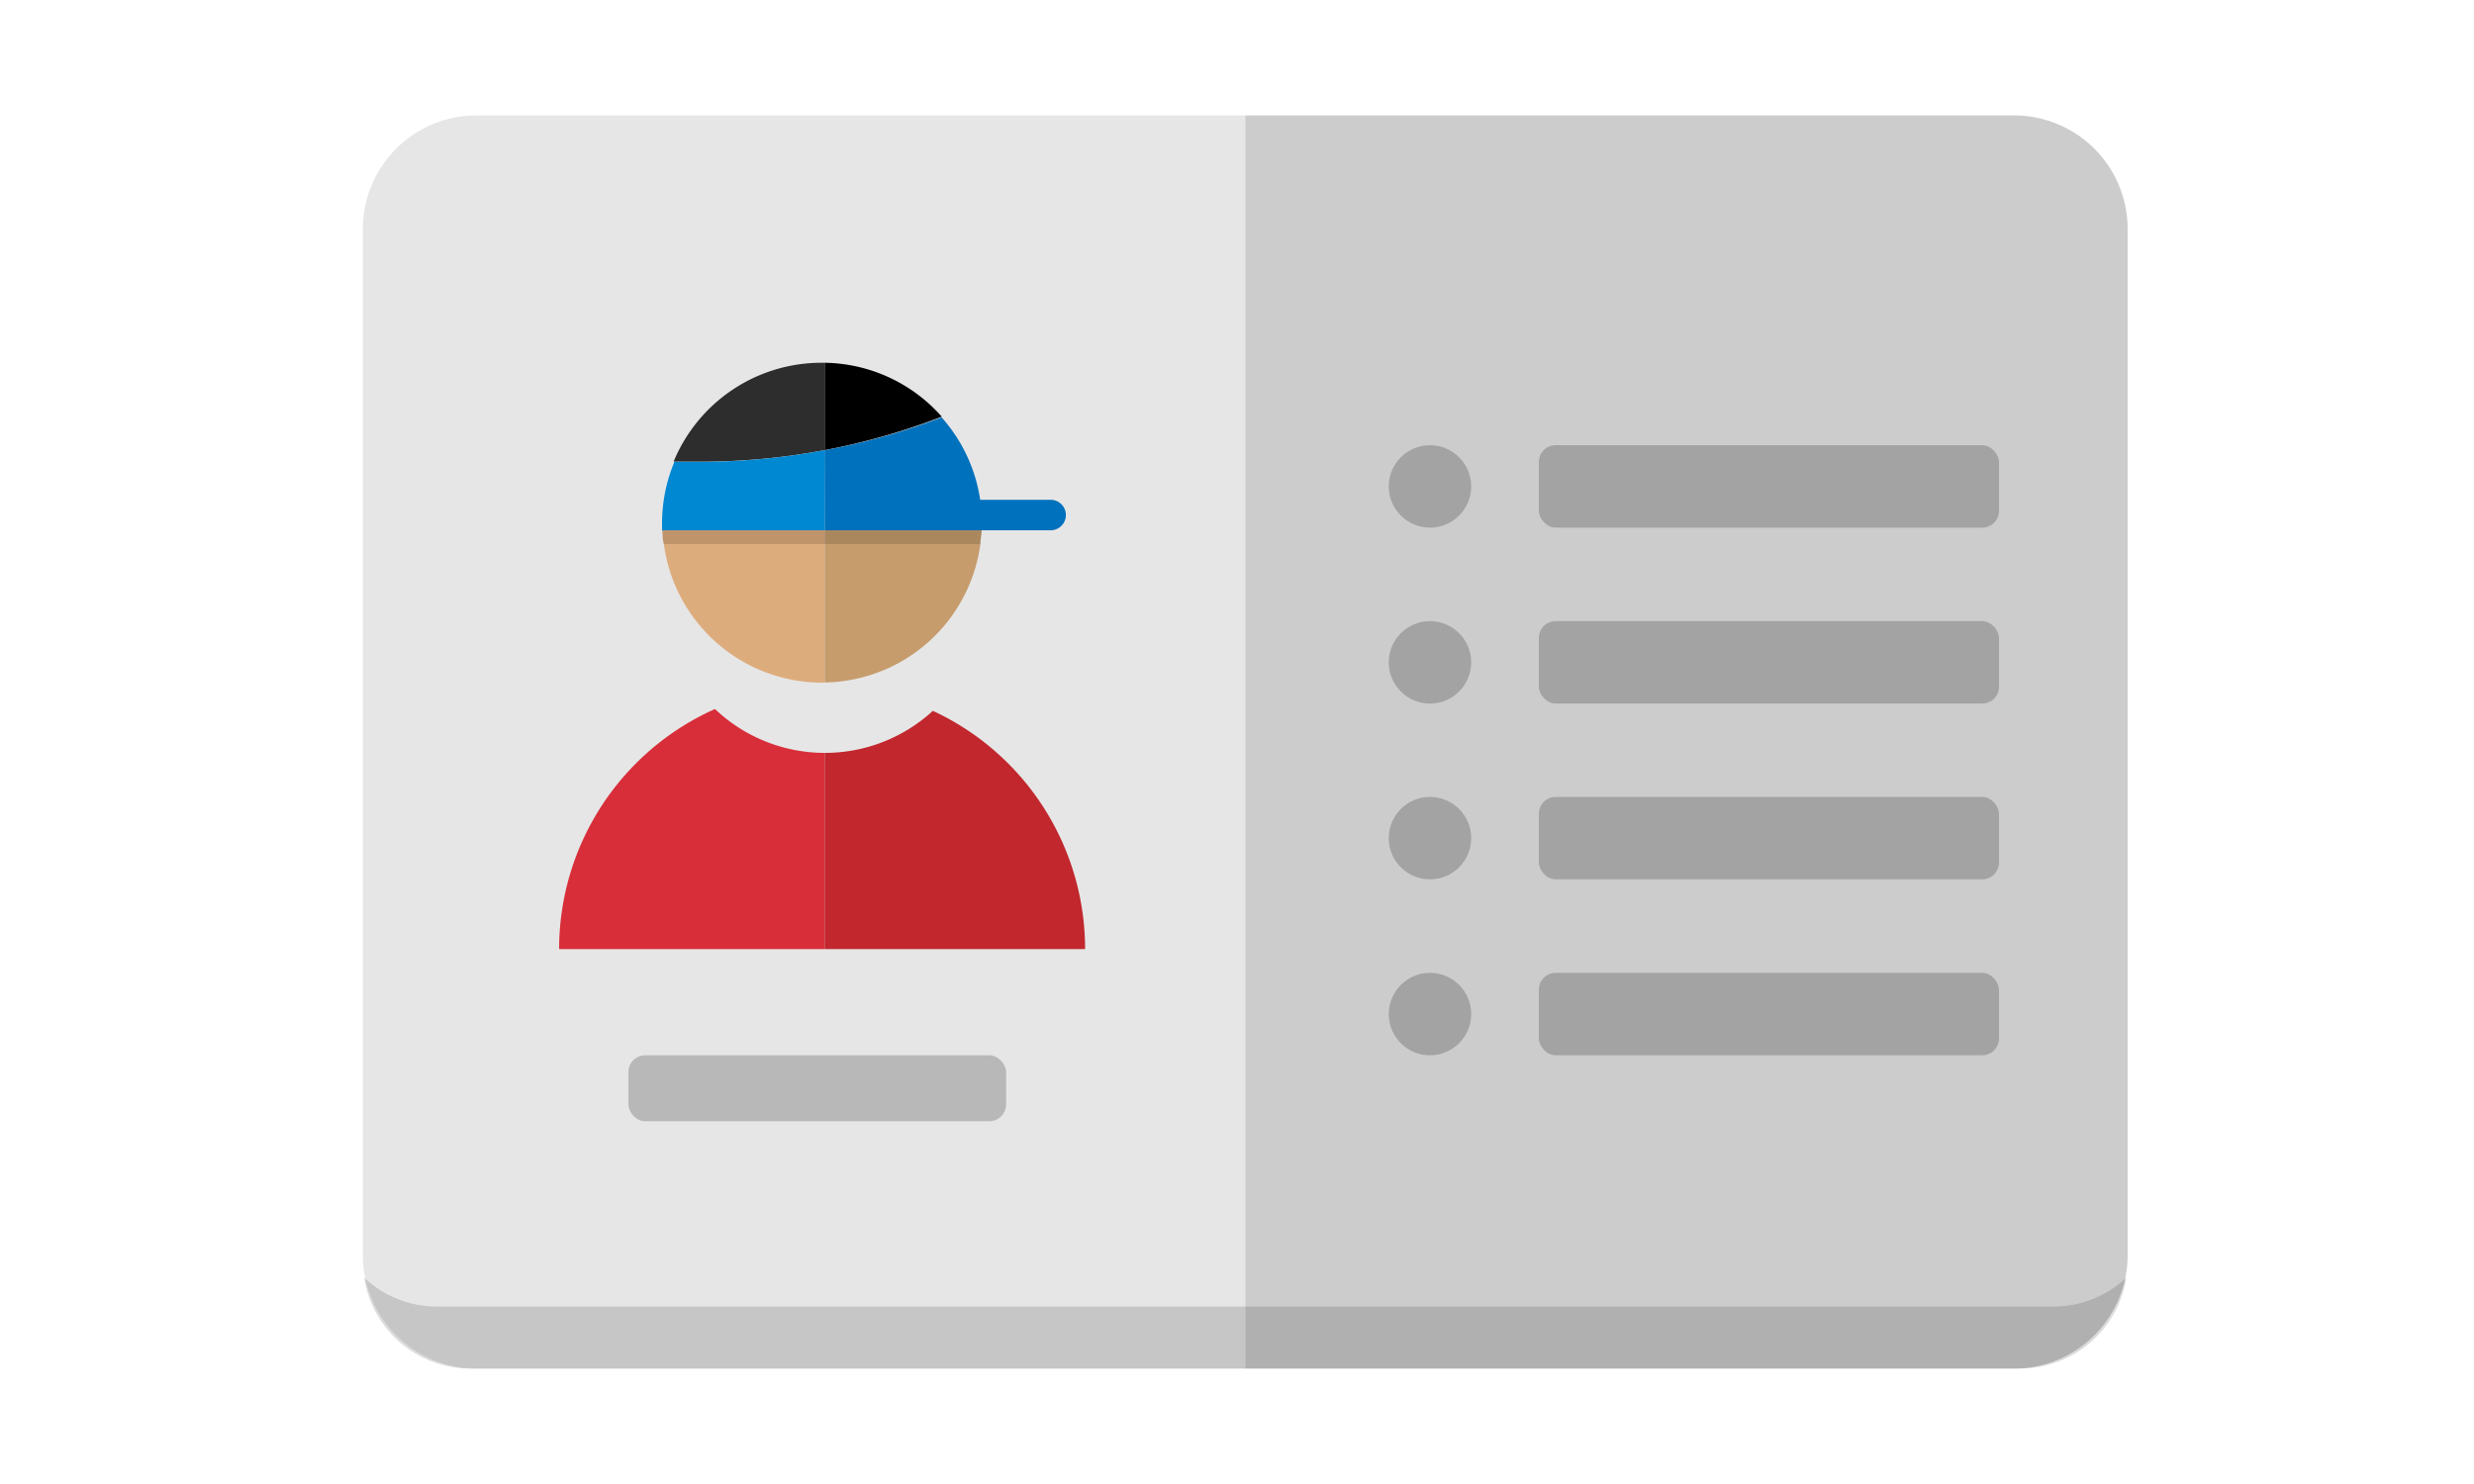 <svg id="图层_1" data-name="图层 1" xmlns="http://www.w3.org/2000/svg" viewBox="0 0 150 90"><defs><style>.cls-1{fill:#e6e6e6;}.cls-2{fill:#ccc;}.cls-3{fill:#2d2d2d;}.cls-4{fill:#0071bc;}.cls-5{fill:#0088d3;}.cls-6{fill:#d82e3a;}.cls-7{fill:#c1272d;}.cls-8{opacity:0.2;}.cls-9{opacity:0.14;}.cls-10{fill:#ddac7c;}.cls-11{fill:#c69c6d;}</style></defs><title>mynode</title><path class="cls-1" d="M28.82,7A6.89,6.89,0,0,0,22,13.87V76.13A6.89,6.89,0,0,0,28.82,83H75.5V7Z"/><path class="cls-2" d="M122.18,7H75.5V83h46.68A6.89,6.89,0,0,0,129,76.13V13.87A6.89,6.89,0,0,0,122.18,7Z"/><path class="cls-3" d="M50,27.3V22h-.16a9.7,9.7,0,0,0-9,6c.52,0,1,0,1.56,0A40.61,40.61,0,0,0,50,27.3Z"/><path d="M57.1,25.27A9.66,9.66,0,0,0,50,22V27.3A40.57,40.57,0,0,0,57.1,25.27Z"/><path class="cls-4" d="M50,32.16H63.7a.92.92,0,0,0,0-1.85H59.43a9.67,9.67,0,0,0-2.34-5,40.57,40.57,0,0,1-7.1,2Z"/><path class="cls-5" d="M50,27.3a40.61,40.61,0,0,1-7.55.71c-.52,0-1,0-1.56,0a9.66,9.66,0,0,0-.75,3.73c0,.16,0,.31,0,.46H50Z"/><path class="cls-6" d="M43.35,43a15.94,15.94,0,0,0-9.45,14.56H50V45.66A9.67,9.67,0,0,1,43.35,43Z"/><path class="cls-7" d="M56.56,43.11A9.67,9.67,0,0,1,50,45.66v11.9H65.79A15.93,15.93,0,0,0,56.56,43.11Z"/><rect class="cls-8" x="38.1" y="64" width="22.9" height="4" rx="1.02" ry="1.02"/><rect class="cls-8" x="93.3" y="27" width="27.9" height="5" rx="1.02" ry="1.02"/><circle class="cls-8" cx="86.7" cy="29.5" r="2.5"/><rect class="cls-8" x="93.3" y="37.67" width="27.9" height="5" rx="1.02" ry="1.02"/><circle class="cls-8" cx="86.7" cy="40.17" r="2.5"/><rect class="cls-8" x="93.3" y="48.33" width="27.9" height="5" rx="1.02" ry="1.02"/><circle class="cls-8" cx="86.7" cy="50.83" r="2.5"/><rect class="cls-8" x="93.3" y="59" width="27.9" height="5" rx="1.02" ry="1.02"/><circle class="cls-8" cx="86.7" cy="61.5" r="2.5"/><path class="cls-9" d="M124.5,79.24h-98a6.47,6.47,0,0,1-4.42-1.75A6.52,6.52,0,0,0,28.5,83h94a6.52,6.52,0,0,0,6.42-5.51A6.47,6.47,0,0,1,124.5,79.24Z"/><path class="cls-10" d="M40.17,32.16c0,.28,0,.56.08.84a9.69,9.69,0,0,0,9.59,8.4H50V32.16Z"/><path class="cls-11" d="M56.31,32.16H50v9.23A9.68,9.68,0,0,0,59.44,33c0-.28.07-.56.08-.84Z"/><path class="cls-9" d="M56.31,32.16H40.17c0,.28,0,.56.08.84H59.44c0-.28.07-.56.08-.84Z"/></svg>